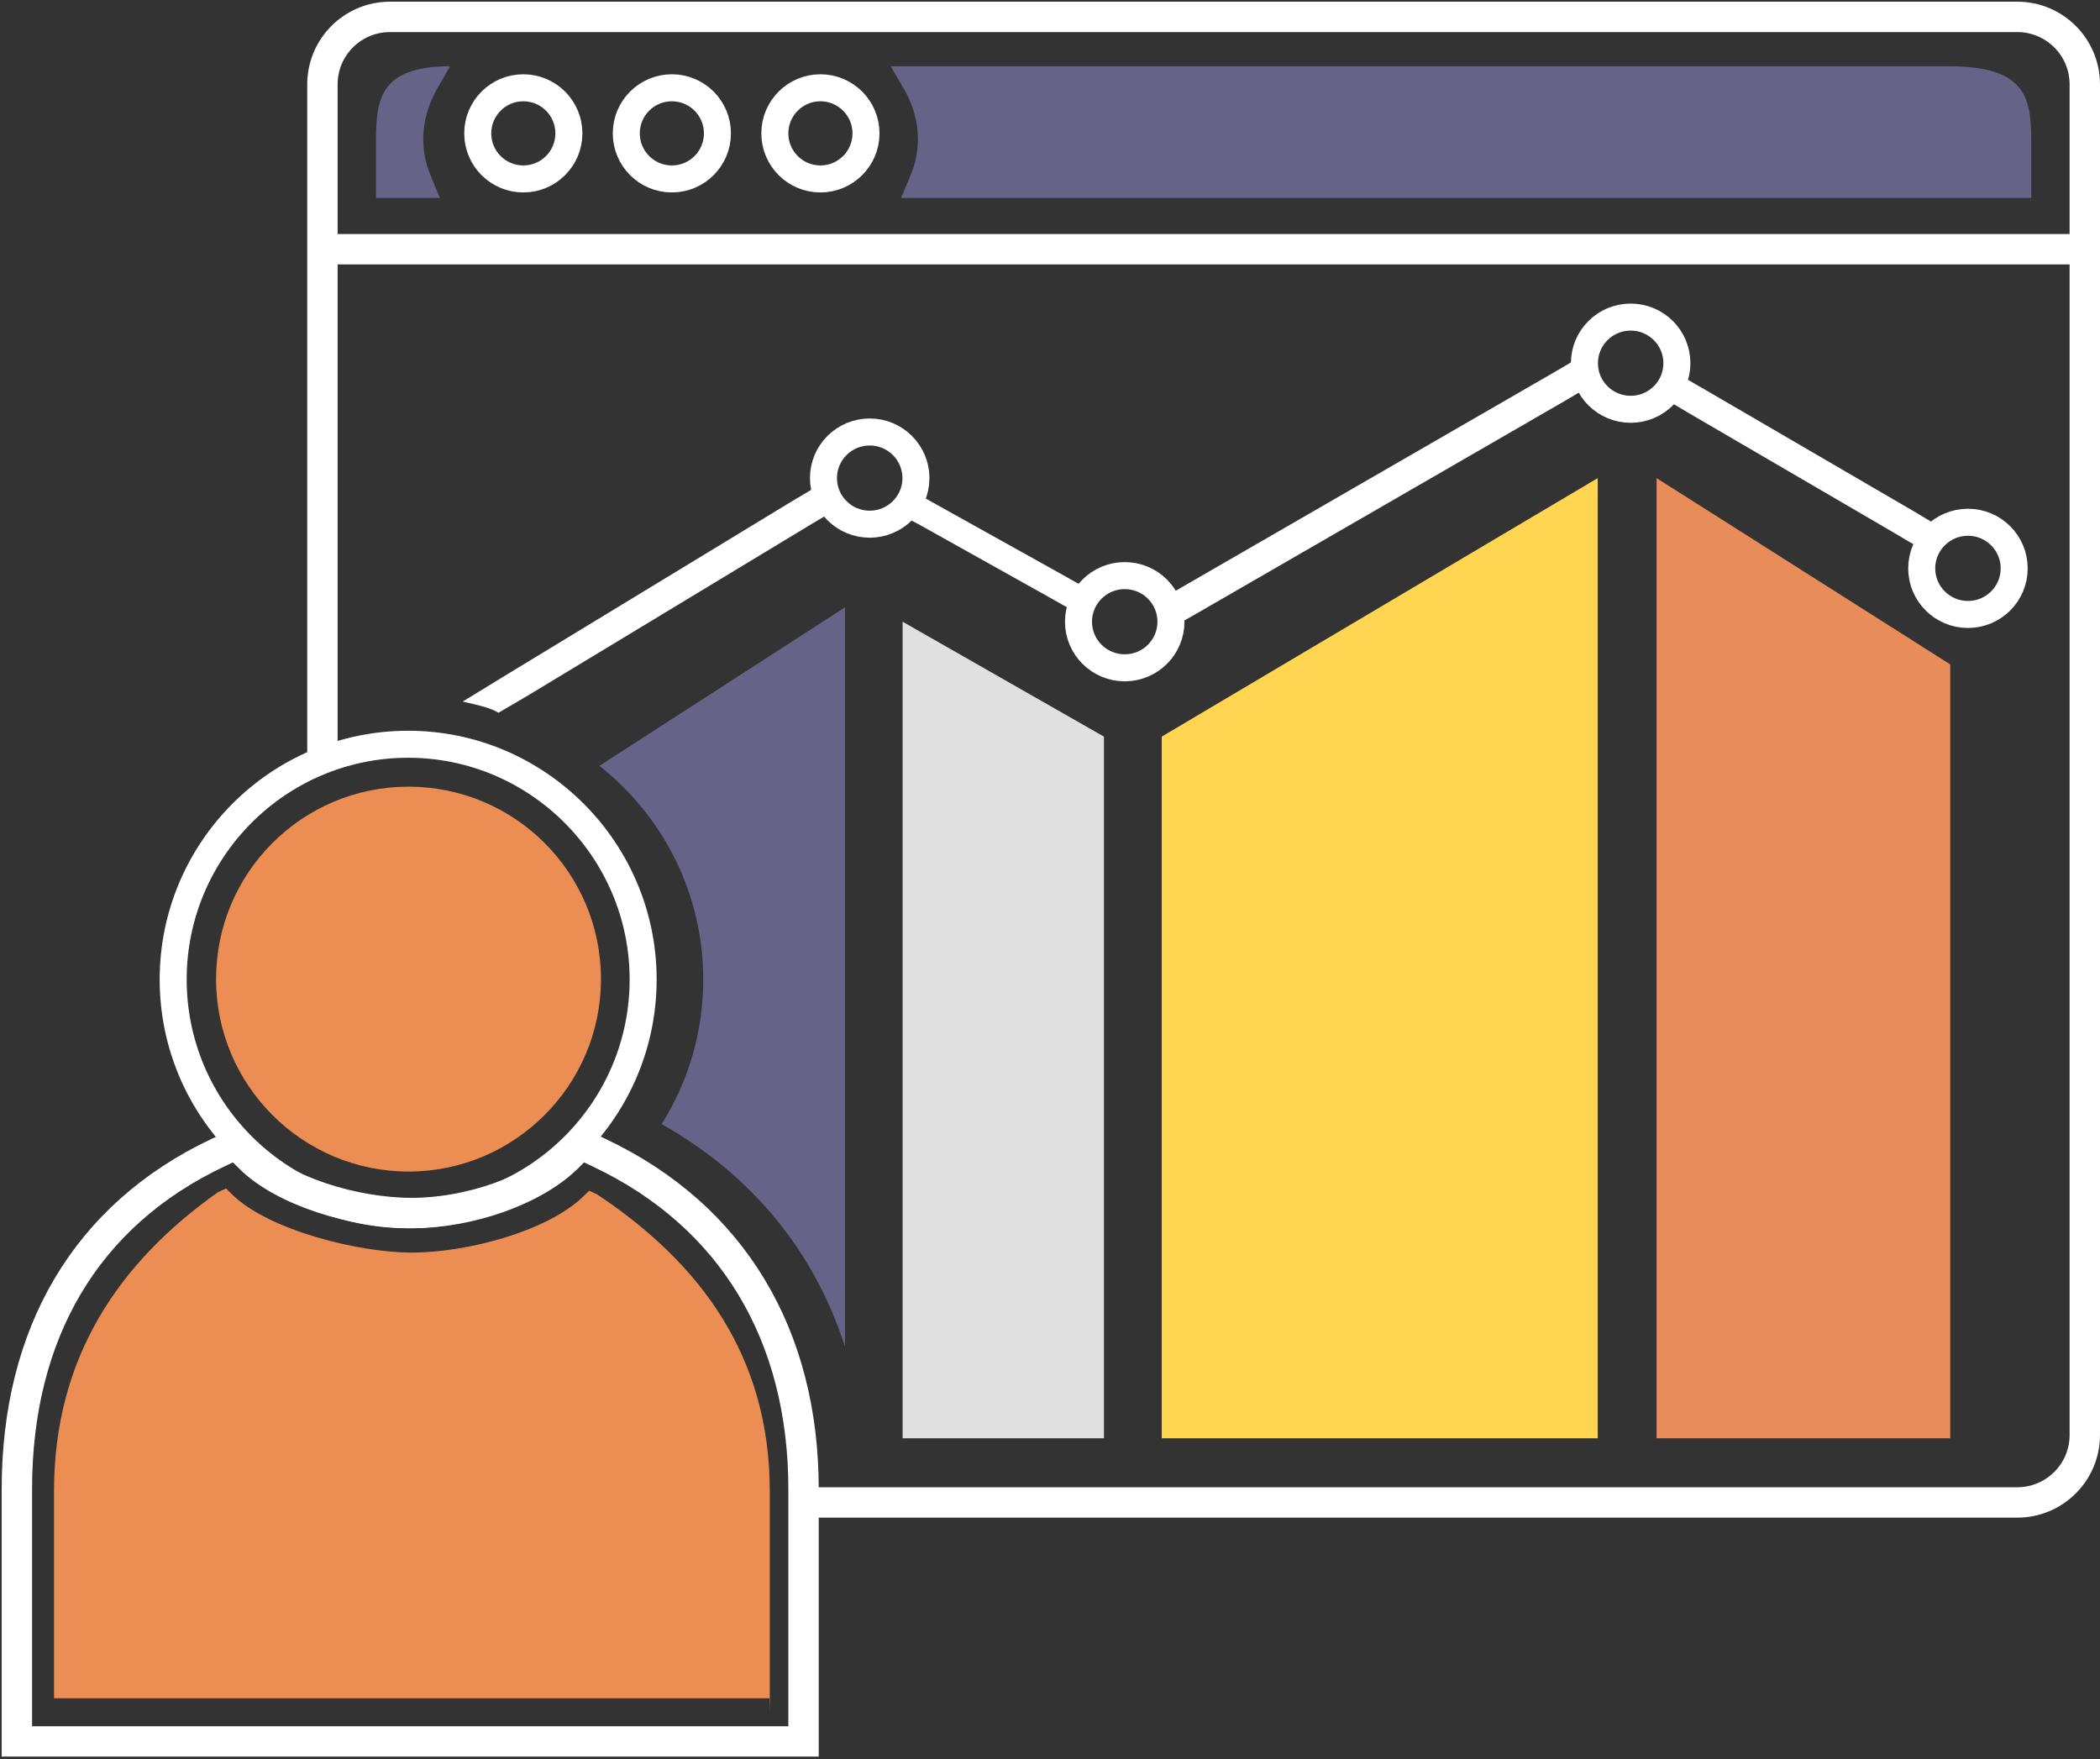 <?xml version="1.0" encoding="UTF-8"?>
<svg width="622px" height="521px" viewBox="0 0 622 521" version="1.1" xmlns="http://www.w3.org/2000/svg" xmlns:xlink="http://www.w3.org/1999/xlink">
    <rect x="0" y="0" width="622" height="521" fill="#333333" stroke="none"/>
    <!-- Generator: Sketch 59.1 (86144) - https://sketch.com -->
    <title>mf-user-reporting-white</title>
    <desc>Created with Sketch.</desc>
    <g id="Page-1" stroke="none" stroke-width="1" fill="none" fill-rule="evenodd">
        <g id="mf-user-reporting-white" transform="translate(4, 5)">
            <g id="Browser-screen" transform="translate(91.5, 0)">
                <path d="M0,221.963 L0,221.963 L0,20 C0,8.954 8.954,0 20,0 L20,0 L502,0 C513.046,0 522,8.954 522,20 L522,420 C522,431.046 513.046,440 502,440 L143.172,440 L143.172,440" id="Path" stroke="#FFFFFF" stroke-width="9"></path>
                <path d="M171.395,53.629 L174.244,46.774 C175.668,43.464 176.38,39.919 176.38,36.137 C176.38,31.173 174.956,26.209 172.582,21.954 L168.308,14.626 L481.929,14.626 C506.145,14.626 506.145,25.5 506.145,38.737 L506.145,53.629 L171.395,53.629 Z" id="Path" fill="#666288" fill-rule="nonzero"></path>
                <path d="M34.772,53.629 L31.97,46.774 C30.569,43.464 29.868,39.919 29.868,36.137 C29.868,31.173 31.269,26.209 33.605,21.954 L37.808,14.626 C15.855,14.626 15.855,25.5 15.855,38.737 L15.855,53.629 L34.772,53.629 Z" id="Path" fill="#666288" fill-rule="nonzero"></path>
                <rect id="Rectangle" stroke="#FFFFFF" stroke-width="3" fill="#FFFFFF" fill-rule="nonzero" x="1.22" y="65.817" width="521" height="6"></rect>
            </g>
            <g id="graph" transform="translate(135.5, 21)">
                <path d="M110.776,153.886 L110.777,372.824 C101.787,345.086 83.748,322.357 56.47,306.937 C64.276,294.526 68.794,279.839 68.794,264.109 C68.794,238.463 56.74,215.591 38.042,200.827 L110.776,153.886 Z" id="Combined-Shape" fill="#666288" fill-rule="nonzero"></path>
                <path d="M127.844,400 L127.844,158.14 L187.475,192.171 L187.475,400 C150.334,400 130.457,400 127.844,400 Z" id="Path" fill="#E0E0E0" fill-rule="nonzero"></path>
                <polygon id="Path" fill="#FFD552" fill-rule="nonzero" points="204.598 400 204.598 192.171 333.736 115.602 333.736 400"></polygon>
                <polygon id="Path" fill="#E88C59" fill-rule="nonzero" points="351.154 400 351.154 115.602 438.15 170.79 438.15 400"></polygon>
                <path d="M107,124.322 L103.75,126.342 L100.5,128.266 L18.705,177.718 L15.334,179.739 L8.14,183.95 C6.13,182.82 3.039,182.026 0.167,181.361 L6.13,177.718 L9.259,175.794 L95.685,123.263 L98.935,121.339 L102.185,119.415 C103.148,121.243 104.833,122.975 107,124.322 Z" id="Path" stroke="#FFFFFF" stroke-width="2" fill="#FFFFFF" fill-rule="nonzero"></path>
                <path d="M178.556,147.267 L181.45,148.885 C179.598,150.041 178.209,151.583 177.514,153.279 L174.388,151.506 L171.378,149.81 L133.865,128.846 L130.855,127.228 L127.844,125.532 C129.928,124.53 131.665,123.22 132.707,121.679 L135.717,123.374 L138.612,124.993 L175.546,145.571 L178.556,147.267 Z" id="Path" stroke="#FFFFFF" stroke-width="2" fill="#FFFFFF" fill-rule="nonzero"></path>
                <path d="M327.347,81.571 C327.585,83.973 328.538,86.175 330.085,87.977 L326.871,89.879 L323.656,91.78 L215.314,154.337 L211.98,156.238 L208.646,158.14 C207.932,155.938 206.503,154.036 204.598,152.535 L211.147,148.732 L320.204,85.775 L323.656,83.773 L327.347,81.571 Z" id="Path" stroke="#FFFFFF" stroke-width="2" fill="#FFFFFF" fill-rule="nonzero"></path>
                <path d="M433.643,130.38 C431.621,131.613 429.957,133.198 429.005,135.048 L425.795,133.198 L422.703,131.349 L360.635,95.152 L357.543,93.302 L354.452,91.541 C356.354,90.132 357.662,88.458 358.376,86.433 L361.705,88.37 L364.916,90.22 L427.341,126.593 L430.432,128.443 L433.643,130.38 Z" id="Path" stroke="#FFFFFF" stroke-width="2" fill="#FFFFFF" fill-rule="nonzero"></path>
                <ellipse id="Oval" stroke="#FFFFFF" stroke-width="8" cx="118.098" cy="115.602" rx="13.695" ry="13.656"></ellipse>
                <ellipse id="Oval" stroke="#FFFFFF" stroke-width="8" cx="193.634" cy="158.14" rx="13.695" ry="13.656"></ellipse>
                <ellipse id="Oval" stroke="#FFFFFF" stroke-width="8" cx="343.487" cy="81.571" rx="13.695" ry="13.656"></ellipse>
                <ellipse id="Oval" stroke="#FFFFFF" stroke-width="8" cx="443.389" cy="142.34" rx="13.695" ry="13.656"></ellipse>
                <circle id="Oval" stroke="#FFFFFF" stroke-width="8" cx="15.5" cy="13.5" r="13.5"></circle>
                <circle id="Oval-Copy" stroke="#FFFFFF" stroke-width="8" cx="59.5" cy="13.5" r="13.5"></circle>
                <circle id="Oval-Copy-2" stroke="#FFFFFF" stroke-width="8" cx="103.5" cy="13.5" r="13.5"></circle>
            </g>
            <g id="Person" transform="translate(0.5, 215)">
                <path d="M233.5,295.778 L0.5,295.778 L0.5,221.062 C0.5,175.098 20.776,139.965 60.039,121.412 L65.431,118.858 L69.604,123.008 C79.277,132.628 100.143,139.282 117.5,139.282 C134.189,139.282 153.371,132.771 163.396,123.008 L167.569,118.858 L170.426,120.211 L172.957,121.41 C212.517,140.104 233.5,175.517 233.5,221.062 L233.5,295.778 Z" id="Shape-path" stroke="#FFFFFF" stroke-width="9"></path>
                <path d="M223.386,283 L11.5,283 L11.5,221.682 C11.5,181.934 30.821,153.808 60.039,133.117 L62.438,132 L64.265,133.786 C75.231,144.505 101.966,151.002 117.5,151.002 C133.034,151.002 157.091,145.064 168.171,134.456 L169.999,132.67 L172.397,133.786 C203.198,154.253 223.5,181.934 223.5,221.682 L223.5,287 L223.386,283 Z" id="Shape-path" fill="#EC8D53" fill-rule="nonzero"></path>
                <path d="M116.392,0.435 C77.996,0.435 46.794,31.67 46.794,70.109 C46.794,108.548 77.996,139.782 116.392,139.782 C154.787,139.782 185.99,108.548 185.99,70.109 C185.99,31.715 154.705,0.435 116.392,0.435 Z" id="Shape-path" stroke="#FFFFFF" stroke-width="8"></path>
                <path d="M116.5,127 C85.137,127 59.5,101.493 59.5,70 C59.5,38.507 85.007,13 116.5,13 C147.993,13 173.5,38.507 173.5,70 C173.5,101.493 147.863,127 116.5,127 Z" id="Path" fill="#EC8D53" fill-rule="nonzero"></path>
            </g>
        </g>
    </g>
</svg>